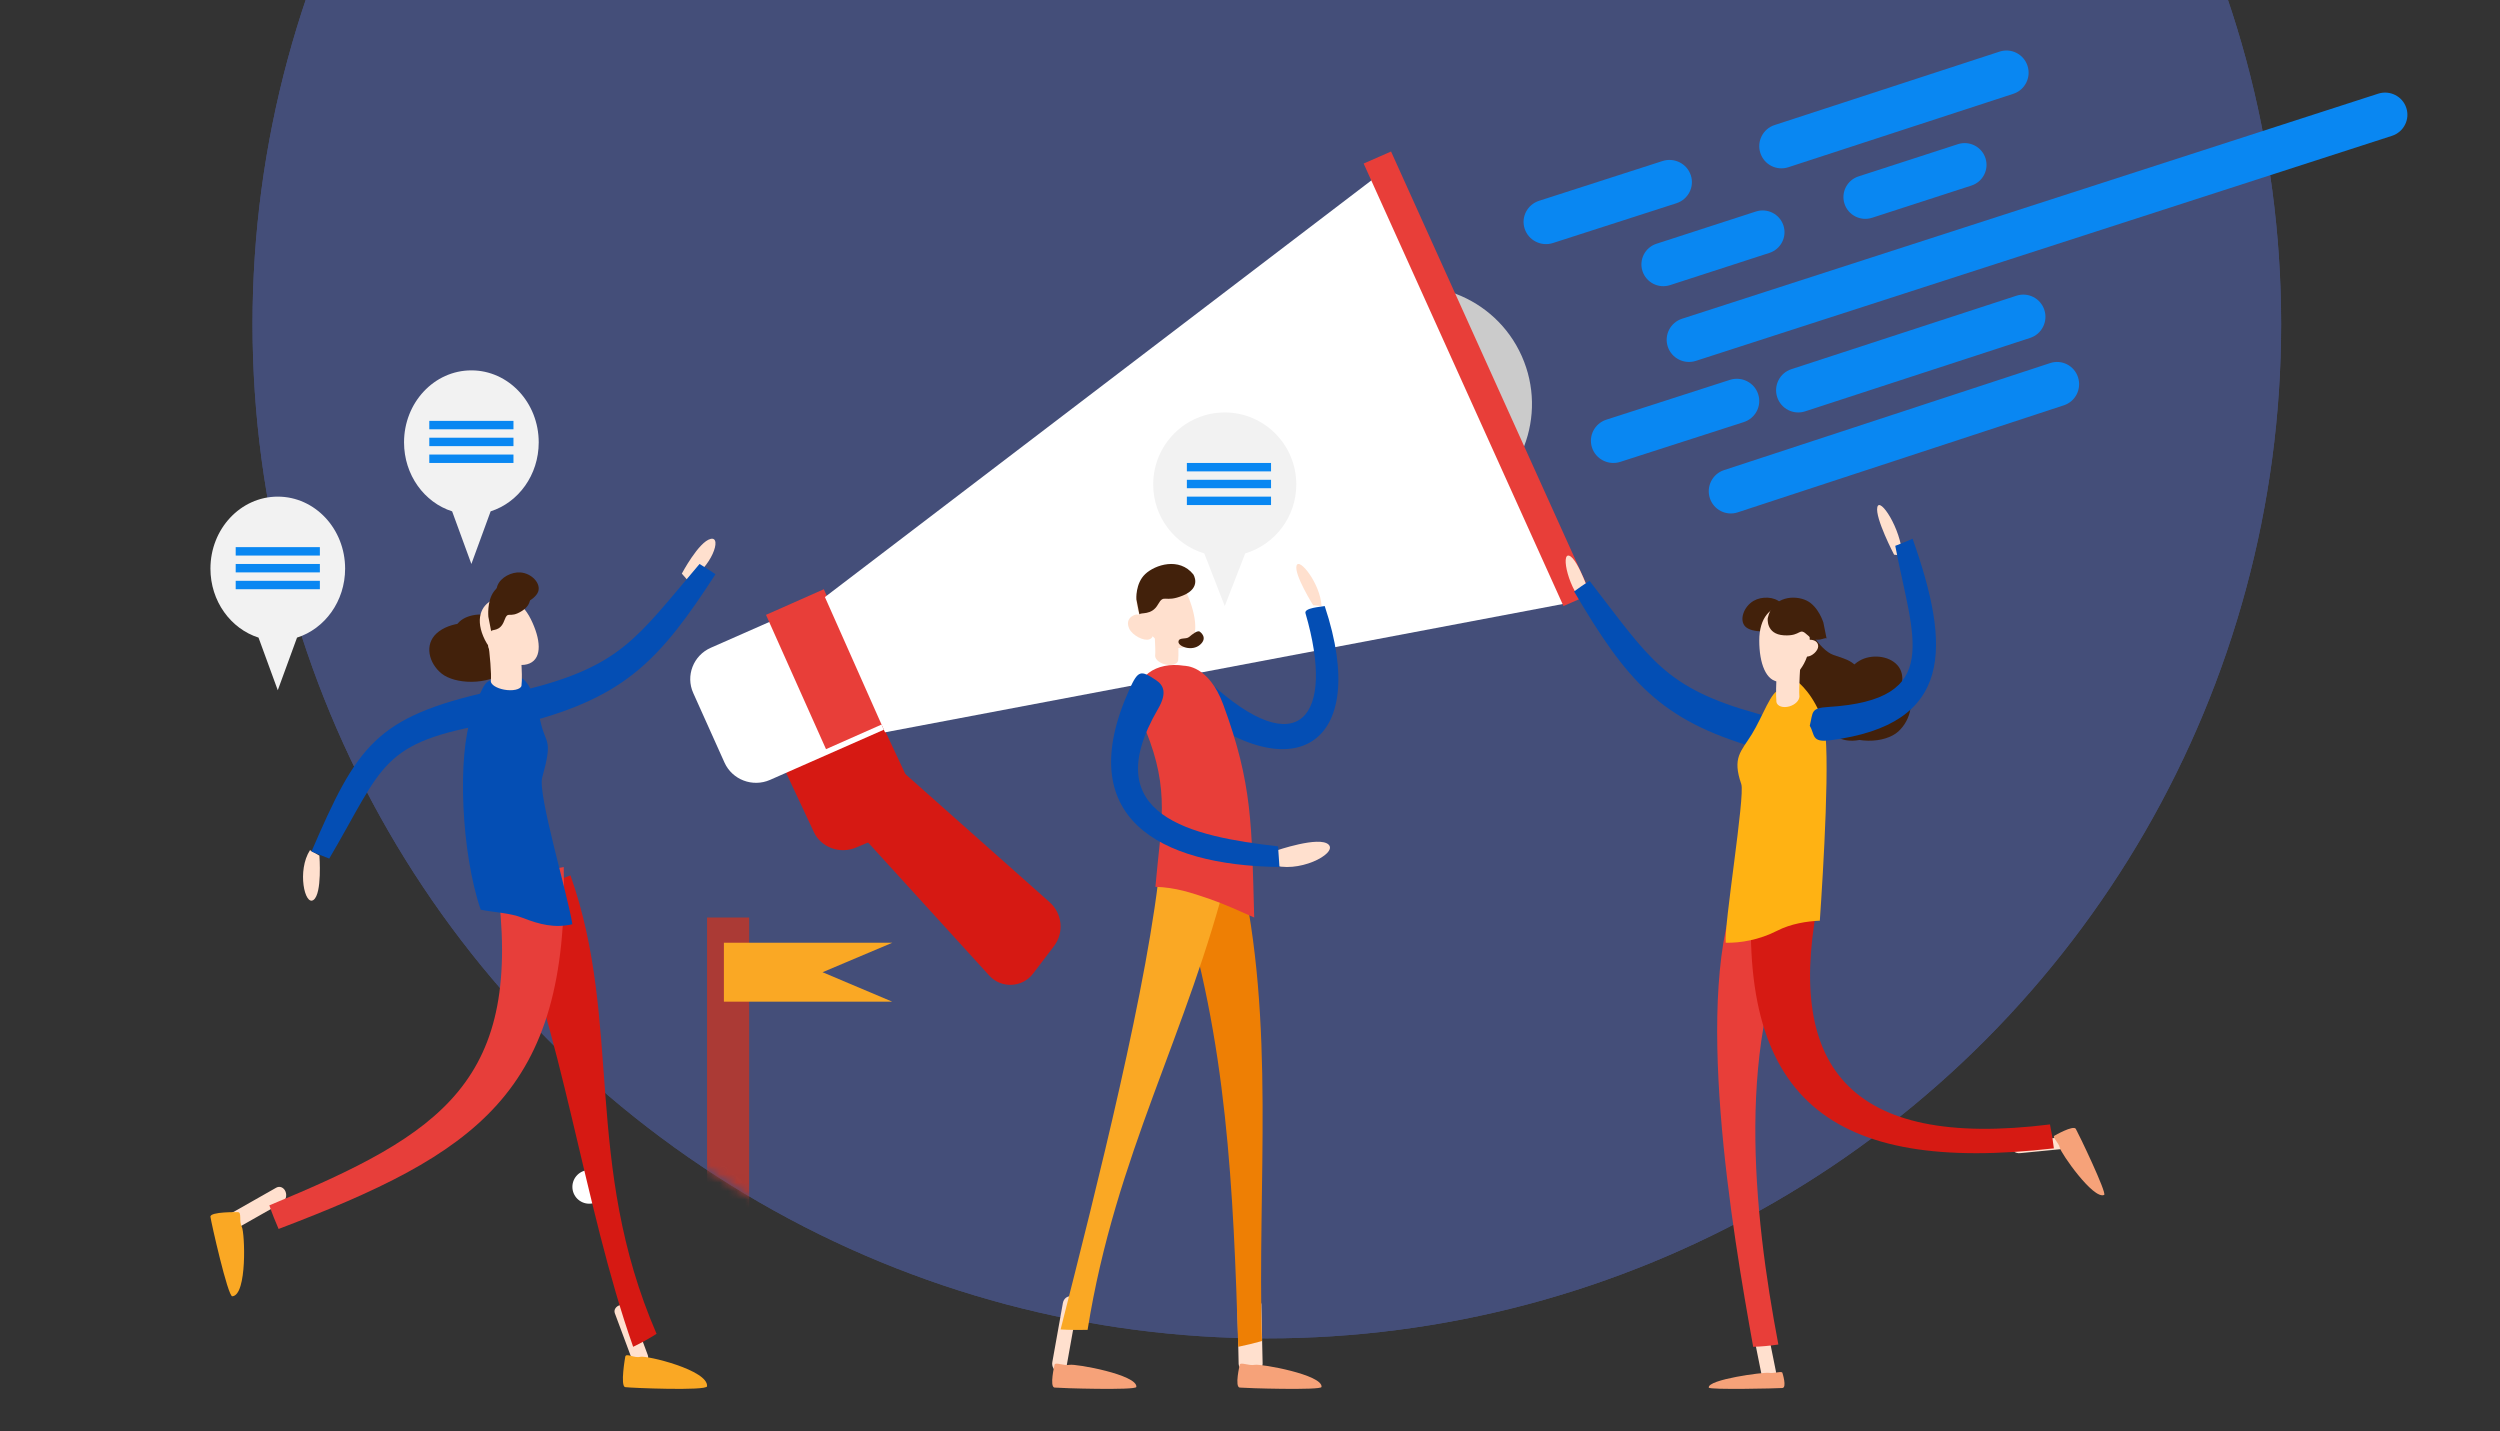 <?xml version="1.0" encoding="UTF-8"?>
<svg width="297px" height="170px" viewBox="0 0 297 170" version="1.1" xmlns="http://www.w3.org/2000/svg" xmlns:xlink="http://www.w3.org/1999/xlink">
    <rect x="0" y="0" width="297" height="170" fill="#333333" stroke="none"/>
    <title>Rectangle Copy 98</title>
    <defs>
        <circle id="path-1" cx="120.5" cy="120.5" r="120.5"></circle>
    </defs>
    <g id="illustrations" stroke="none" stroke-width="1" fill="none" fill-rule="evenodd">
        <g id="Desktop-HD" transform="translate(-1324, -1817)">
            <circle id="Oval-Copy-5" fill="#444E79" cx="1474.5" cy="1855.5" r="120.5"></circle>
            <g id="Group-35" transform="translate(1354, 1735)">
                <mask id="mask-2" fill="white">
                    <use xlink:href="#path-1"></use>
                </mask>
                <use id="Oval-Copy-5" fill="#444E79" xlink:href="#path-1"></use>
                <g id="Group-34" mask="url(#mask-2)">
                    <g transform="translate(52, 99.556)" id="Path">
                        <path d="M28,79.623 L19.699,83.133 C17.785,83.941 15.545,83.123 14.694,81.306 L11,73.418 L22.765,68.444 L28,79.623 Z" stroke="none" fill="#D61913" fill-rule="evenodd"></path>
                        <path d="M9.486,75.092 L23,69.135 L15.952,53.444 L2.438,59.401 C0.366,60.315 -0.566,62.718 0.356,64.771 L4.065,73.029 C4.987,75.082 7.414,76.005 9.486,75.092" stroke="none" fill="#FFFFFF" fill-rule="evenodd"></path>
                        <polygon stroke="none" fill="#E83E39" fill-rule="evenodd" points="16.13 71.444 23 68.4 15.87 52.444 9 55.489"></polygon>
                        <path d="M43.21,94.847 L40.717,98.123 C39.45,99.789 36.941,99.897 35.529,98.347 L17,77.997 L23.353,72.444 L42.692,89.622 C44.212,90.973 44.437,93.235 43.21,94.847" stroke="none" fill="#D61913" fill-rule="evenodd"></path>
                        <path d="M73.212,36.135 C70.07,29.072 73.248,20.799 80.31,17.657 C87.372,14.514 95.645,17.692 98.788,24.754 C101.93,31.817 98.753,40.09 91.69,43.232 C84.628,46.375 76.355,43.197 73.212,36.135" stroke="none" fill="#CBCBCB" fill-rule="evenodd"></path>
                        <polygon stroke="none" fill="#FFFFFF" fill-rule="evenodd" points="104 54.136 23.138 69.444 16 53.374 81.485 3.444"></polygon>
                        <polygon stroke="none" fill="#E83E39" fill-rule="evenodd" points="107 53.017 103.742 54.444 80 1.872 83.257 0.444"></polygon>
                        <line x1="4.5" y1="142.444" x2="4.5" y2="91.444" stroke="#AB3A35" stroke-width="5" fill="none"></line>
                        <polygon stroke="none" fill="#FAA824" fill-rule="evenodd" points="24 101.444 4 101.444 4 94.444 24 94.444 15.718 97.944"></polygon>
                    </g>
                </g>
            </g>
            <g id="Group-23" transform="translate(1349, 1861)">
                <path d="M43,97 C43,95.896 43.895,95 45,95 C46.105,95 47,95.896 47,97 C47,98.105 46.105,99 45,99 C43.895,99 43,98.105 43,97" id="Path" fill="#FFFFFF"></path>
                <path d="M2.166,101.61 C2.134,101.558 2.105,101.501 2.08,101.44 C1.885,100.951 2.059,100.364 2.47,100.132 L7.821,97.095 C8.232,96.863 8.725,97.071 8.92,97.56 C9.115,98.049 8.941,98.636 8.53,98.868 L3.179,101.905 C2.819,102.108 2.397,101.974 2.166,101.61 Z" id="Path" fill="#FFE0CE"></path>
                <path d="M3.264,100.003 C3.264,100.003 -0.072,99.929 0.001,100.555 C0.075,101.181 2.072,110.035 2.596,110 C4.385,109.881 4.088,102.417 3.725,101.742 C3.362,101.066 3.747,100.004 3.264,100.003 Z" id="Path" fill="#FAA824"></path>
                <path d="M56,24.147 C56,24.147 58.012,20.348 59.426,20.02 C60.84,19.693 59.526,23.456 56.75,25 L56,24.147 Z" id="Path" fill="#FFE0CE"></path>
                <path d="M58.105,23 C58.755,23.4 59.387,23.795 60,24.218 C53.416,34.38 49.31,38.752 37.526,41.843 C35.723,42.316 35.352,41.708 35.225,40.186 C34.925,40.13 34.924,40.142 35.225,40.186 C35.098,38.663 35.515,38.425 37.279,37.985 C48.811,35.11 50.572,31.856 58.105,23 Z" id="Path" fill="#044EB4"></path>
                <path d="M51.476,117.908 C51.418,117.932 51.356,117.952 51.291,117.967 C50.767,118.091 50.216,117.853 50.061,117.436 L48.041,112.01 C47.886,111.594 48.186,111.156 48.709,111.032 C49.233,110.91 49.784,111.147 49.939,111.564 L51.959,116.99 C52.095,117.354 51.882,117.736 51.476,117.908 Z" id="Path" fill="#FFE0CE"></path>
                <path d="M53,114.46 C52.104,115.026 51.18,115.543 50.219,116 C44.331,99.346 41.716,77.682 35,62.843 C37.583,61.877 40.177,60.939 42.771,60 C48.989,77.561 44.223,94.176 53,114.46 Z" id="Path" fill="#D61913"></path>
                <path d="M8.097,102 C7.694,101.079 7.32,100.149 7,99.195 C27.57,90.69 37.296,84.432 34.021,60.592 C36.666,60.041 39.317,59.505 41.971,59 C42.643,85.87 31.485,93.096 8.097,102 Z" id="Path" fill="#E73E3A"></path>
                <path d="M36.834,24.007 C35.774,23.925 34.477,24.587 34.097,25.572 C33.717,26.558 34.508,27.593 35.504,27.931 C36.5,28.27 38.546,27.298 38.926,26.313 C39.305,25.327 38.176,24.11 36.834,24.007 Z" id="Path" fill="#42210B"></path>
                <path d="M33.161,30.502 C31.308,29.657 28.401,29.867 26.889,31.223 C25.376,32.579 25.945,34.802 27.468,36.025 C28.991,37.248 32.869,37.529 35.303,35.642 C36.927,34.382 35.507,31.572 33.161,30.502 Z" id="Path" fill="#42210B"></path>
                <path d="M34.08,29.406 C32.735,28.76 30.655,28.871 29.598,29.84 C28.541,30.809 28.994,32.444 30.111,33.36 C31.228,34.278 34.466,34.189 35.523,33.219 C36.58,32.25 35.785,30.224 34.08,29.406 Z" id="Path" fill="#42210B"></path>
                <path d="M32.597,32.002 C33.755,34.345 36.417,35.48 37.928,34.809 C39.439,34.138 39.228,31.915 38.069,29.571 C36.911,27.228 35.096,26.579 33.585,27.25 C32.073,27.921 31.438,29.658 32.597,32.002 Z" id="Path" fill="#FFE0CE"></path>
                <path d="M33.12,33.166 C33.39,33.704 34.308,34.14 34.725,33.958 C35.142,33.776 35.028,33.295 34.758,32.758 C34.488,32.221 33.897,31.866 33.48,32.048 C33.063,32.23 32.85,32.629 33.12,33.166 Z" id="Path" fill="#FFE0CE"></path>
                <path d="M33.018,29.271 C33.018,29.271 32.834,27.455 33.647,26.31 C34.46,25.165 36.499,24.152 37.792,26.089 C37.792,26.089 38.604,27.564 37.02,28.574 C35.436,29.585 35.395,28.409 34.897,29.753 C34.399,31.098 33.432,30.706 33.352,31 L33.018,29.271 Z" id="Path" fill="#42210B"></path>
                <path d="M43,65.801 C40.883,66.288 39.089,65.823 37.079,65.037 C35.534,64.432 33.68,64.402 32.108,64.072 C29.804,57.358 29.284,45.82 31.069,40.881 C33.284,34.755 32.609,38.553 34.913,35 C35.646,36.332 35.801,35.741 37.035,36.595 C38.269,37.448 38.713,39.735 39.3,42.089 C39.887,44.443 40.679,43.836 39.411,48.383 C38.865,50.339 42.437,62.229 43,65.801 Z" id="Path" fill="#044EB4"></path>
                <path d="M33,32.278 L36.699,32 C36.749,32.389 37.137,36.093 36.949,37.489 C36.813,37.919 35.891,38.116 34.889,37.93 C33.988,37.762 33.335,37.341 33.31,36.945 L33.306,36.945 C33.418,36.107 33.173,33.636 33,32.278 Z" id="Path" fill="#FFE0CE"></path>
                <path d="M49.279,117.189 C49.279,117.189 48.651,120.694 49.279,120.792 C49.907,120.889 58.944,121.257 58.997,120.694 C59.178,118.77 51.79,116.994 51.066,117.189 C50.341,117.383 49.361,116.679 49.279,117.189 Z" id="Path" fill="#FAA824"></path>
                <path d="M12.944,57.648 C12.944,57.648 13.292,62.148 12.248,62.91 C11.203,63.672 10.271,59.42 11.826,57 L12.944,57.648 Z" id="Path" fill="#FFE0CE"></path>
                <path d="M14.113,58 C13.401,57.718 12.695,57.444 12,57.167 C17.432,44.596 19.591,41.197 33.262,38.121 C35.353,37.65 34.831,38.637 36,39.687 C35.249,41.284 35.605,41.561 33.549,41.909 C20.106,44.187 20.641,46.919 14.113,58 Z" id="Path" fill="#044EB4"></path>
                <path d="M39,8.552 C39,3.829 35.418,0 31,0 C26.582,0 23,3.829 23,8.552 C23,12.425 25.409,15.695 28.713,16.748 L31,23 L33.287,16.748 C36.591,15.696 39,12.425 39,8.552 Z" id="Path" fill="#F2F2F2"></path>
                <polygon id="Path" fill="#0987F2" fill-rule="nonzero" points="26 7 36 7 36 6 26 6"></polygon>
                <polygon id="Path" fill="#0987F2" fill-rule="nonzero" points="26 9 36 9 36 8 26 8"></polygon>
                <polygon id="Path" fill="#0987F2" fill-rule="nonzero" points="26 11 36 11 36 10 26 10"></polygon>
                <path d="M16,23.552 C16,18.829 12.418,15 8,15 C3.582,15 0,18.829 0,23.552 C0,27.425 2.409,30.695 5.713,31.748 L8,38 L10.287,31.748 C13.591,30.695 16,27.425 16,23.552 Z" id="Path" fill="#F2F2F2"></path>
                <polygon id="Path" fill="#0987F2" fill-rule="nonzero" points="3 22 13 22 13 21 3 21"></polygon>
                <polygon id="Path" fill="#0987F2" fill-rule="nonzero" points="3 24 13 24 13 23 3 23"></polygon>
                <polygon id="Path" fill="#0987F2" fill-rule="nonzero" points="3 26 13 26 13 25 3 25"></polygon>
            </g>
            <g id="Group-24" transform="translate(1510, 1877)">
                <path d="M60.997,75.75 C61.002,75.704 61.001,75.657 60.994,75.61 C60.934,75.229 60.498,74.958 60.017,75.005 L53.769,75.616 C53.288,75.663 52.947,76.01 53.007,76.39 C53.066,76.771 53.503,77.041 53.982,76.995 L60.232,76.383 C60.652,76.343 60.966,76.072 60.997,75.75 Z" id="Path" fill="#FFE0CE"></path>
                <path d="M58.076,74.917 C58.076,74.917 60.315,73.625 60.605,74.108 C60.895,74.592 64.349,81.789 63.971,81.958 C62.684,82.535 58.827,76.983 58.707,76.356 C58.587,75.729 57.747,75.097 58.076,74.917 Z" id="Path" fill="#F6A279"></path>
                <path d="M3,10.981 C3,10.981 1.502,6.423 0.436,6.025 C-0.629,5.627 0.342,10.139 2.429,12 L3,10.981 Z" id="Path" fill="#FFE0CE"></path>
                <path d="M2.831,9 C2.203,9.415 1.593,9.826 1,10.266 C7.293,20.937 11.226,25.534 22.559,28.831 C24.293,29.334 24.653,28.7 24.783,27.108 C25.072,27.05 25.073,27.063 24.783,27.108 C24.912,25.515 24.511,25.263 22.815,24.793 C11.724,21.725 10.044,18.309 2.831,9 Z" id="Path" fill="#034EB4"></path>
                <path d="M24.125,104 C24.183,104 24.242,103.994 24.301,103.982 C24.774,103.884 25.078,103.417 24.982,102.939 L23.729,96.708 C23.633,96.23 23.171,95.92 22.699,96.018 C22.226,96.116 21.922,96.583 22.018,97.061 L23.27,103.292 C23.355,103.711 23.719,104 24.125,104 Z" id="Path" fill="#FFE0CE"></path>
                <path d="M22.279,100 C23.28,99.974 24.28,99.874 25.27,99.729 C22.294,84.075 20.041,63.065 28,48.434 C25.584,47.268 23.155,46.129 20.72,45 C14.904,57.748 19.858,86.534 22.279,100 Z" id="Path" fill="#E83E39"></path>
                <path d="M58,76.424 C57.888,75.469 57.733,74.524 57.538,73.582 C33.457,76.584 25.812,66.554 30.221,45.95 C27.584,45.266 24.935,44.636 22.285,44 C19.99,70.719 31.534,79.467 58,76.424 Z" id="Path" fill="#D61A13"></path>
                <path d="M22.336,11.376 C23.29,10.827 24.781,10.86 25.552,11.604 C26.323,12.349 26.022,13.662 25.235,14.421 C24.449,15.181 22.129,15.195 21.358,14.45 C20.588,13.706 21.128,12.072 22.336,11.376 Z" id="Path" fill="#42210B"></path>
                <path d="M33.861,20.561 C35.718,19.604 38.621,19.86 40.125,21.418 C41.627,22.977 41.045,25.514 39.515,26.904 C37.985,28.294 34.108,28.594 31.688,26.424 C30.072,24.976 31.509,21.772 33.861,20.561 Z" id="Path" fill="#42210B"></path>
                <path d="M34.935,18.477 C36.283,17.709 38.361,17.853 39.411,19.023 C40.461,20.193 39.998,22.152 38.876,23.247 C37.755,24.341 34.52,24.216 33.469,23.046 C32.42,21.876 33.227,19.449 34.935,18.477 Z" id="Path" fill="#42210B"></path>
                <path d="M28.472,14 C28.472,14 30.086,17.205 31.82,17.81 C33.553,18.416 34.558,18.519 35.452,20.74 C36.347,22.962 38.774,21.471 38.994,23.997 C39.213,26.524 33.655,30.049 31.051,26.493 C28.906,23.564 30.072,23.232 27.97,22.439 C27.14,22.125 25.752,21.306 25.076,19.64 C24.4,17.974 28.472,14 28.472,14 Z" id="Path" fill="#42210B"></path>
                <path d="M29,16.091 C29,18.802 27.111,21 25.454,21 C23.798,21 23,18.802 23,16.091 C23,13.38 24.343,12 26,12 C27.657,12 29,13.38 29,16.091 Z" id="Path" fill="#FFE0CE"></path>
                <path d="M30,16.783 C30,17.317 29.242,18 28.69,18 C28.138,18 28,17.567 28,17.033 C28,16.5 28.448,16 29,16 C29.552,16 30,16.249 30,16.783 Z" id="Path" fill="#FFE0CE"></path>
                <path d="M30.617,13.957 C30.617,13.957 30.033,12.047 28.646,11.358 C27.259,10.668 24.586,10.787 24.009,13.429 C24.009,13.429 23.758,15.346 25.931,15.476 C28.104,15.606 27.64,14.414 28.767,15.476 C29.895,16.539 30.785,15.614 31,15.862 L30.617,13.957 Z" id="Path" fill="#42210B"></path>
                <path d="M19.015,51.997 C20.744,52.038 22.997,51.663 25.123,50.574 C26.758,49.737 28.64,49.447 30.196,49.377 C30.587,43.679 31.514,28.664 30.63,25.893 C29.531,22.458 27.569,21 27.569,21 C27.569,21 26.322,22.115 25.394,22.031 C24.467,21.944 23.385,25.182 22.106,27.244 C20.824,29.306 19.771,29.994 20.864,33.152 C21.332,34.511 18.783,50.019 19.015,51.997 Z" id="Path" fill="#FFB213"></path>
                <path d="M28,17.324 L25.226,17 C25.188,17.454 24.898,21.775 25.038,23.404 C25.14,23.905 25.832,24.135 26.583,23.918 C27.259,23.722 27.748,23.231 27.767,22.769 L27.77,22.769 C27.686,21.793 27.871,18.91 28,17.324 Z" id="Path" fill="#FFE0CE"></path>
                <path d="M25.749,103.094 C25.749,103.094 26.314,104.847 25.749,104.896 C25.184,104.944 17.05,105.129 17.003,104.847 C16.839,103.885 23.489,102.997 24.141,103.094 C24.793,103.192 25.675,102.84 25.749,103.094 Z" id="Path" fill="#F6A279"></path>
                <path d="M39.018,5.897 C39.018,5.897 36.737,1.535 37.025,0.254 C37.314,-1.027 39.839,2.798 40,6 L39.018,5.897 Z" id="Path" fill="#FFE0CE"></path>
                <path d="M39.156,4.845 C39.854,4.572 40.59,4.287 41.218,4 C45.757,16.855 46.161,26.065 31.418,27.948 C29.162,28.236 29.635,27.271 29,26.226 C29.401,24.568 29.094,24.117 31.193,23.988 C44.912,23.143 41.245,15.821 39.156,4.845 Z" id="Path" fill="#034EB4"></path>
            </g>
            <g id="Group-33" transform="translate(1449, 1866)">
                <path d="M0.875,114 C0.817,114 0.758,113.993 0.7,113.98 C0.227,113.87 -0.079,113.345 0.018,112.806 L1.271,105.797 C1.367,105.258 1.829,104.911 2.301,105.02 C2.773,105.13 3.078,105.655 2.982,106.194 L1.729,113.203 C1.645,113.674 1.281,114 0.875,114 Z" id="Path" fill="#FFE0CE"></path>
                <path d="M0.279,113.142 C0.279,113.142 -0.349,115.771 0.279,115.844 C0.907,115.916 9.944,116.193 9.997,115.771 C10.178,114.327 2.79,112.995 2.066,113.142 C1.341,113.288 0.361,112.76 0.279,113.142 Z" id="Path" fill="#F6A279"></path>
                <path d="M31.005,22.903 C31.005,22.903 28.725,19.265 29.028,18.207 C29.33,17.15 31.862,20.347 32,23 L31.005,22.903 Z" id="Path" fill="#FFE0CE"></path>
                <path d="M30.091,23.853 C29.903,23.207 31.917,23.098 32.377,23 C37.932,39.691 28.498,45.45 15.135,34.116 C13.091,32.382 14.19,32.371 15.451,31.379 C15.242,31.058 15.234,31.061 15.451,31.379 C16.714,30.386 17.023,30.494 18.655,32 C29.324,41.842 33.694,36.173 30.091,23.853 Z" id="Path" fill="#044EB4"></path>
                <path d="M23.882,113.977 C23.791,113.991 23.694,113.999 23.597,114 C22.81,114.008 22.163,113.576 22.151,113.035 L22,105.993 C21.989,105.453 22.618,105.008 23.403,105 C24.189,104.992 24.836,105.424 24.848,105.965 L25,113.007 C25.01,113.48 24.53,113.88 23.882,113.977 Z" id="Path" fill="#FFE0CE"></path>
                <path d="M24.92,110.316 C23.985,110.575 23.051,110.81 22.102,111 C21.523,92.399 20.803,74.596 15,56.625 C17.423,55.719 19.853,54.841 22.297,54 C26.571,72.445 24.345,91.677 24.92,110.316 Z" id="Path" fill="#EE7F04"></path>
                <path d="M4.205,108.99 C3.134,109.009 2.068,109.005 1,108.937 C5.274,92.107 11.523,67.488 12.888,53 C15.598,53.34 18.306,53.712 21,54.155 C16.102,73.86 7.546,88.079 4.205,108.99 Z" id="Path" fill="#FAA824"></path>
                <path d="M22.279,113.142 C22.279,113.142 21.651,115.771 22.279,115.844 C22.907,115.916 31.944,116.193 31.997,115.771 C32.177,114.327 24.79,112.996 24.065,113.142 C23.341,113.288 22.361,112.76 22.279,113.142 Z" id="Path" fill="#F6A279"></path>
                <path d="M12.262,56.354 C14.644,56.429 16.436,57.02 18.753,57.814 C20.328,58.354 22.493,59.334 24,60 C23.689,49.004 23.817,44.202 20.333,34.73 C18.594,30.005 15.809,30.115 15.637,30.087 C12.435,29.58 9.558,31.312 10.057,34.758 C10.223,35.911 10.485,36.235 11.104,37.756 C14.045,44.976 12.908,48.893 12.262,56.354 Z" id="Path" fill="#E83E39"></path>
                <path d="M26.553,52.071 C26.553,52.071 31.758,50.265 32.843,51.343 C33.929,52.422 29.121,54.886 26,53.672 L26.553,52.071 Z" id="Path" fill="#FFE0CE"></path>
                <path d="M26.832,51.547 C26.893,52.407 26.951,53.212 27,54 C12.607,53.81 2.327,48.07 9.167,32.915 C10.213,30.596 10.522,30.601 12.301,31.775 C13.22,32.382 13.703,33.284 12.569,35.229 C5.162,47.944 16.551,50.372 26.832,51.547 Z" id="Path" fill="#044EB4"></path>
                <path d="M10.491,24.434 C11.545,27.096 14.205,28.499 15.788,27.837 C17.371,27.175 17.279,24.698 16.225,22.036 C15.17,19.374 13.35,18.556 11.766,19.218 C10.183,19.88 9.436,21.772 10.491,24.434 Z" id="Path" fill="#FFE0CE"></path>
                <path d="M10.005,22.204 C10.005,22.204 9.862,20.327 11.049,19.203 C12.236,18.079 15.102,17.166 16.764,19.236 C16.764,19.236 17.793,20.802 15.553,21.74 C13.314,22.678 13.327,21.469 12.562,22.818 C11.796,24.166 10.489,23.703 10.362,24 L10.005,22.204 Z" id="Path" fill="#42210B"></path>
                <path d="M12,24.277 L14.775,24 C14.812,24.389 15.103,28.093 14.962,29.489 C14.86,29.919 14.168,30.116 13.417,29.929 C12.741,29.762 12.252,29.341 12.233,28.945 L12.229,28.945 C12.314,28.108 12.129,25.637 12,24.277 Z" id="Path" fill="#FFE0CE"></path>
                <path d="M9.148,25.674 C9.516,26.484 10.884,27.192 11.54,26.953 C12.195,26.715 12.061,25.999 11.692,25.19 C11.324,24.38 10.449,23.817 9.794,24.055 C9.139,24.294 8.779,24.865 9.148,25.674 Z" id="Path" fill="#FFE0CE"></path>
                <path d="M17.569,26.07 C17.569,26.07 18.538,26.75 17.569,27.593 C16.6,28.437 14.952,27.795 15.001,27.233 C15.049,26.672 15.883,26.993 16.266,26.672 C16.649,26.351 17.31,25.805 17.569,26.07 Z" id="Path" fill="#42210B"></path>
                <path d="M29,8.552 C29,3.829 25.194,0 20.5,0 C15.806,0 12,3.829 12,8.552 C12,12.425 14.56,15.695 18.07,16.748 L20.5,23 L22.931,16.748 C26.44,15.695 29,12.425 29,8.552 Z" id="Path" fill="#F2F2F2"></path>
                <polygon id="Path" fill="#0987F2" fill-rule="nonzero" points="16 7 26 7 26 6 16 6"></polygon>
                <polygon id="Path" fill="#0987F2" fill-rule="nonzero" points="16 9 26 9 26 8 16 8"></polygon>
                <polygon id="Path" fill="#0987F2" fill-rule="nonzero" points="16 11 26 11 26 10 16 10"></polygon>
            </g>
            <path d="M1520.794,1845.955 L1532.598,1842.128 C1533.961,1841.686 1535.427,1842.428 1535.872,1843.786 C1536.316,1845.143 1535.57,1846.603 1534.207,1847.045 L1522.403,1850.872 C1521.038,1851.314 1519.573,1850.572 1519.128,1849.214 C1518.684,1847.857 1519.43,1846.397 1520.794,1845.955" id="Path" fill="#0987F2"></path>
            <path d="M1544.794,1837.955 L1556.598,1834.128 C1557.961,1833.686 1559.427,1834.428 1559.872,1835.786 C1560.316,1837.143 1559.57,1838.603 1558.206,1839.045 L1546.403,1842.872 C1545.038,1843.314 1543.573,1842.572 1543.128,1841.214 C1542.684,1839.857 1543.43,1838.397 1544.794,1837.955" id="Path" fill="#0987F2"></path>
            <path d="M1528.809,1872.852 L1567.57,1860.13 C1568.945,1859.679 1570.423,1860.437 1570.87,1861.822 C1571.319,1863.208 1570.567,1864.697 1569.192,1865.148 L1530.431,1877.87 C1529.056,1878.321 1527.578,1877.563 1527.129,1876.178 C1526.682,1874.792 1527.434,1873.303 1528.809,1872.852" id="Path" fill="#0987F2"></path>
            <path d="M1523.831,1854.864 L1606.526,1828.13 C1607.919,1827.68 1609.416,1828.435 1609.869,1829.818 C1610.323,1831.2 1609.561,1832.685 1608.168,1833.136 L1525.474,1859.87 C1524.081,1860.32 1522.585,1859.564 1522.131,1858.182 C1521.678,1856.8 1522.439,1855.314 1523.831,1854.864" id="Path" fill="#0987F2"></path>
            <path d="M1536.817,1860.857 L1563.554,1852.13 C1564.936,1851.679 1566.42,1852.436 1566.87,1853.82 C1567.32,1855.204 1566.565,1856.692 1565.183,1857.143 L1538.445,1865.87 C1537.064,1866.32 1535.58,1865.564 1535.13,1864.18 C1534.68,1862.796 1535.435,1861.308 1536.817,1860.857" id="Path" fill="#0987F2"></path>
            <path d="M1534.816,1831.857 L1561.554,1823.13 C1562.935,1822.679 1564.42,1823.436 1564.87,1824.82 C1565.32,1826.204 1564.564,1827.692 1563.184,1828.143 L1536.446,1836.87 C1535.064,1837.32 1533.58,1836.564 1533.13,1835.18 L1533.13,1835.18 C1532.68,1833.796 1533.436,1832.308 1534.816,1831.857" id="Path" fill="#0987F2"></path>
            <path d="M1514.841,1866.855 L1529.508,1862.13 C1530.908,1861.679 1532.412,1862.436 1532.868,1863.821 C1533.324,1865.206 1532.559,1866.694 1531.159,1867.145 L1516.493,1871.87 C1515.093,1872.321 1513.588,1871.564 1513.132,1870.179 C1512.676,1868.794 1513.441,1867.306 1514.841,1866.855" id="Path" fill="#0987F2"></path>
            <path d="M1506.841,1840.855 L1521.507,1836.13 C1522.907,1835.679 1524.412,1836.436 1524.868,1837.821 C1525.324,1839.206 1524.559,1840.694 1523.159,1841.145 L1508.492,1845.87 C1507.092,1846.321 1505.588,1845.564 1505.132,1844.179 C1504.676,1842.794 1505.441,1841.306 1506.841,1840.855" id="Path" fill="#0987F2"></path>
        </g>
    </g>
</svg>